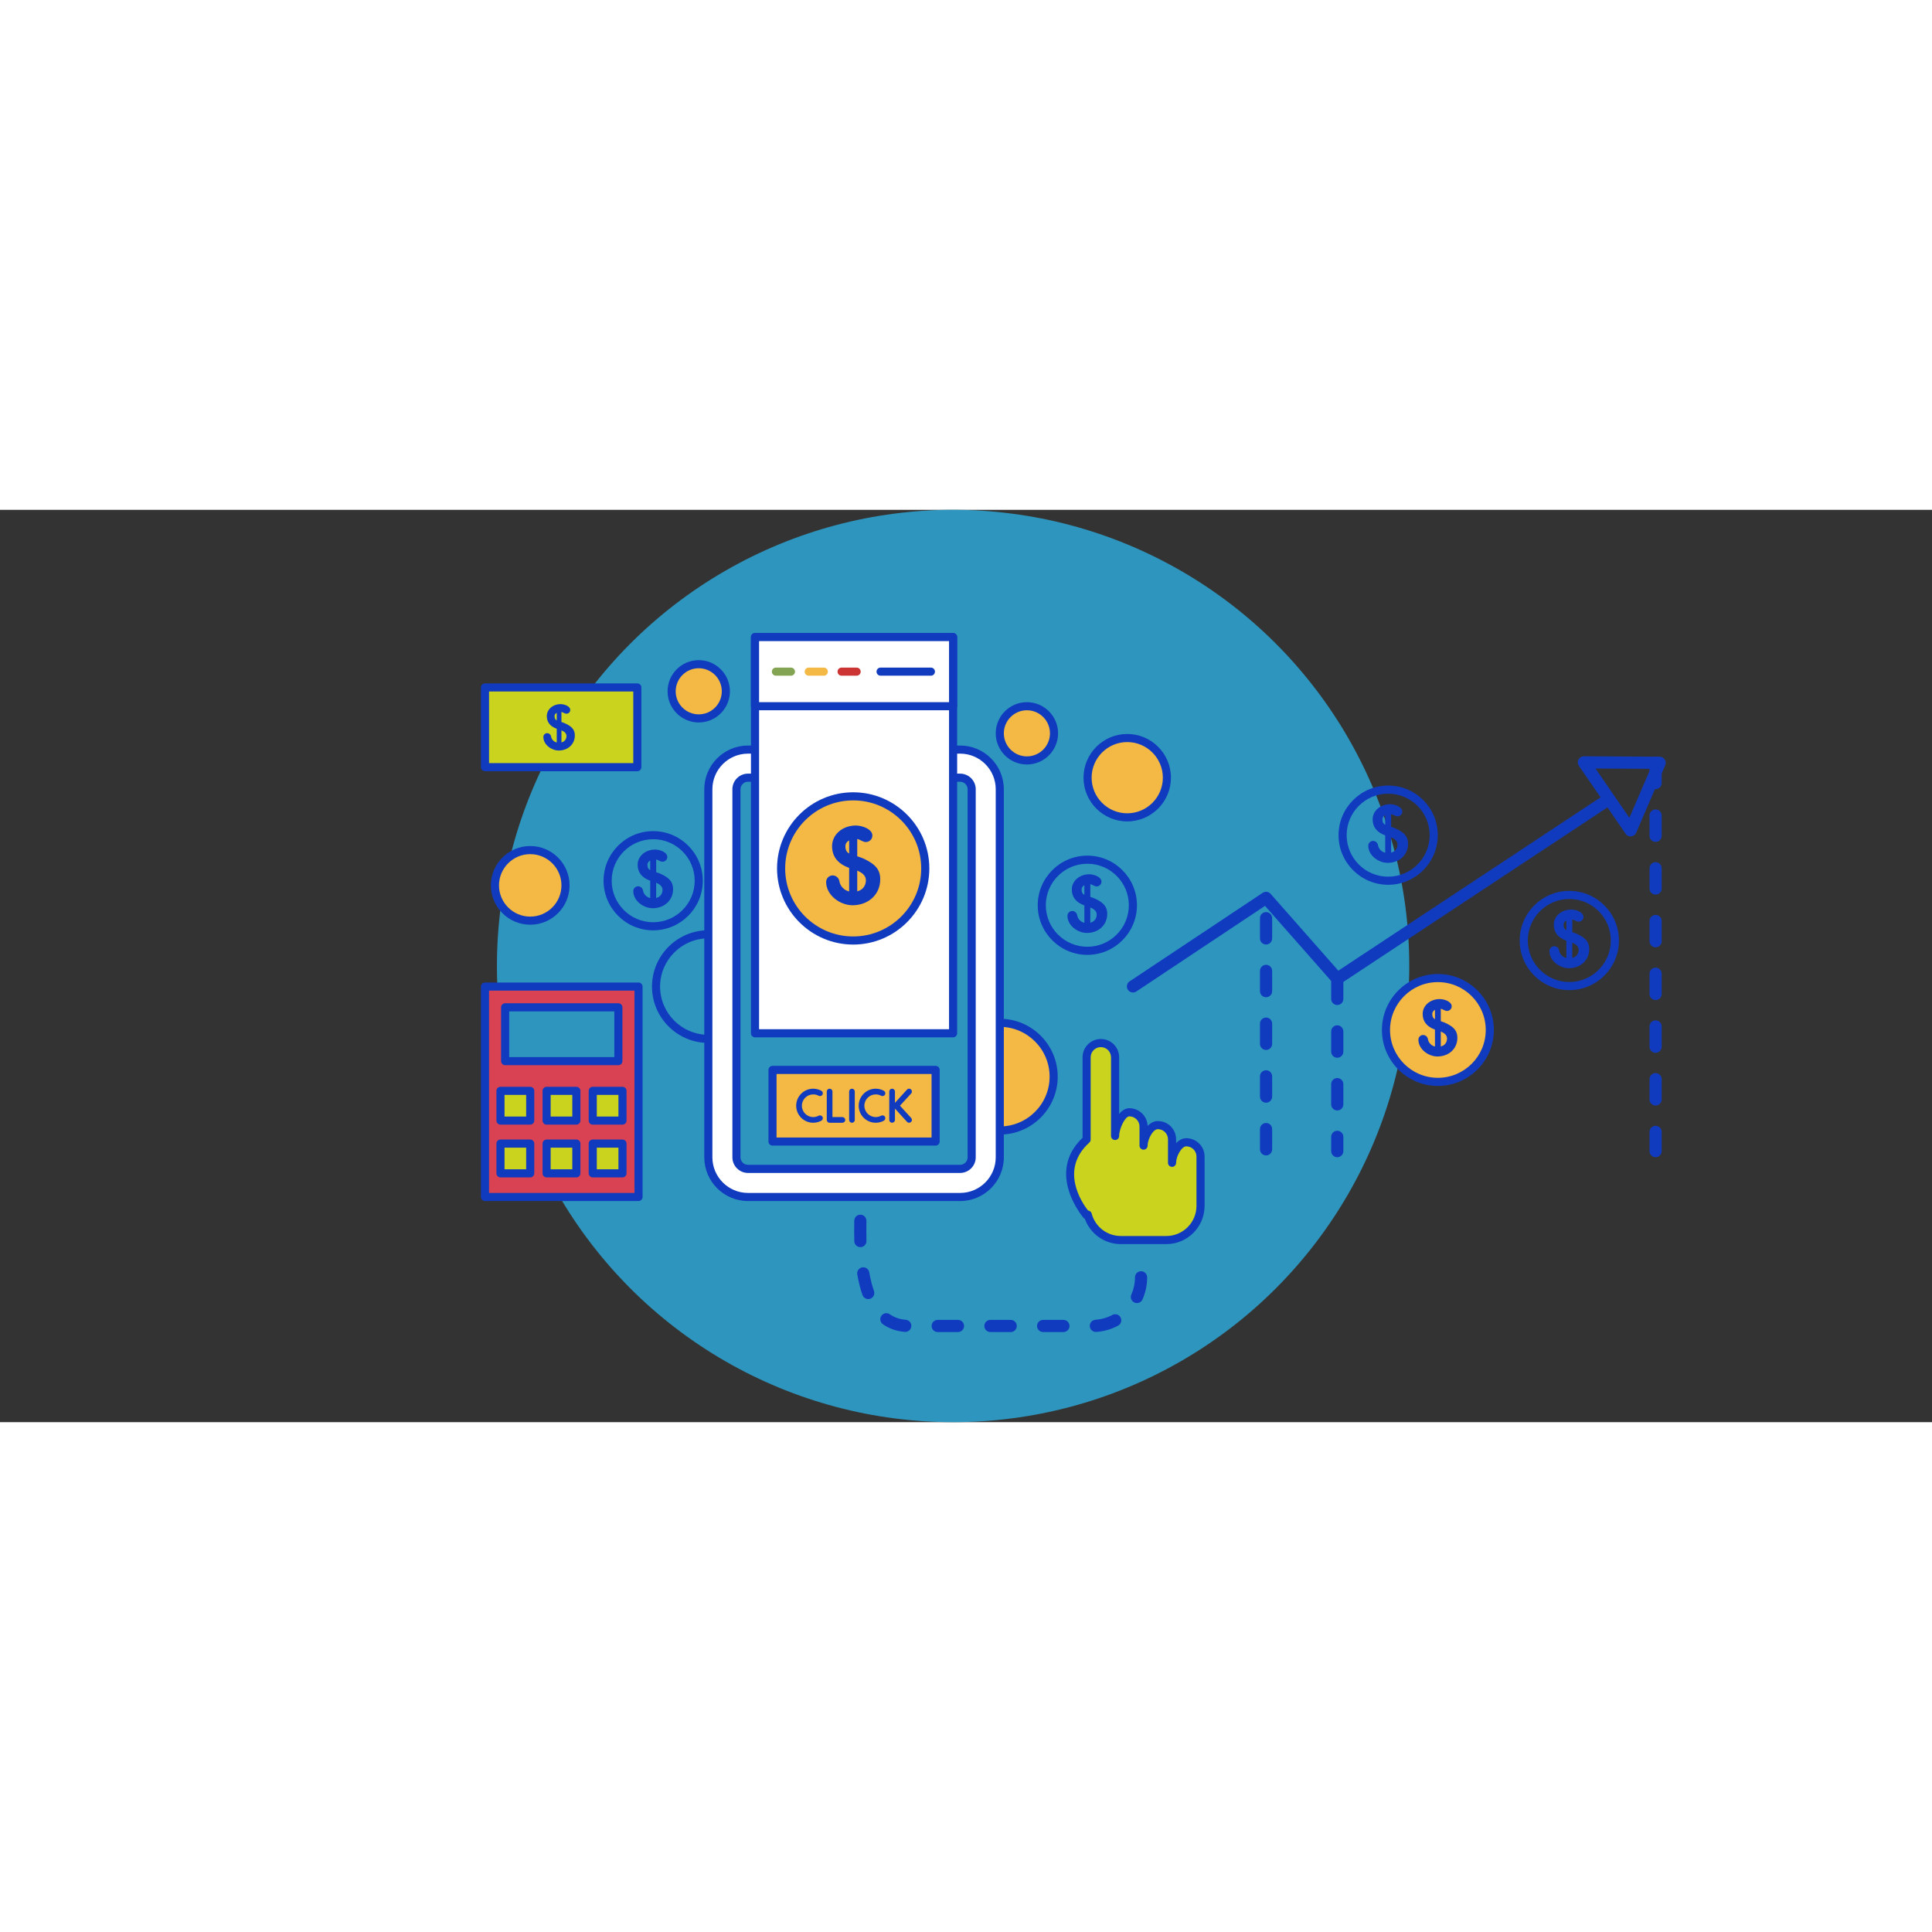 <?xml version="1.0"?>
<svg xmlns="http://www.w3.org/2000/svg" xmlns:xlink="http://www.w3.org/1999/xlink" version="1.1" id="Capa_1" x="0px" y="0px" width="512px" height="512px" viewBox="0 0 360 170" enable-background="new 0 0 360 170" xml:space="preserve" class=""><rect x="0" y="0" width="360" height="170" fill="#333333" stroke="none"/><g><g>
	<circle fill="#DFDFDF" cx="177.595" cy="85" r="85" data-original="#DFDFDF" class="" style="fill:#2E96BE" data-old_color="#DFDFDF"/>
	<g>
		<circle fill="#F4B845" cx="186.297" cy="105.618" r="10.037" data-original="#F4B845" class=""/>
		<path fill="#585757" d="M186.296,116.412c-5.949,0-10.792-4.842-10.792-10.794c0-5.95,4.843-10.792,10.792-10.792    c5.952,0,10.794,4.842,10.794,10.792C197.09,111.57,192.248,116.412,186.296,116.412z M186.296,96.338    c-5.117,0-9.279,4.163-9.279,9.28c0,5.118,4.162,9.28,9.279,9.28c5.118,0,9.282-4.162,9.282-9.28    C195.578,100.501,191.414,96.338,186.296,96.338z" data-original="#585757" class="" style="fill:#113BBF" data-old_color="#585757"/>
	</g>
	<path fill="#585757" d="M131.985,99.331c-5.788,0-10.496-4.709-10.496-10.497s4.708-10.496,10.496-10.496   s10.497,4.708,10.497,10.496S137.773,99.331,131.985,99.331z M131.985,79.85c-4.953,0-8.984,4.031-8.984,8.984   c0,4.956,4.031,8.984,8.984,8.984c4.956,0,8.985-4.028,8.985-8.984C140.971,83.88,136.941,79.85,131.985,79.85z" data-original="#585757" class="" style="fill:#113BBF" data-old_color="#585757"/>
	<g>
		<path fill="#FFFFFF" d="M186.296,120.648c0,4.084-3.31,7.394-7.392,7.394h-39.526c-4.081,0-7.392-3.31-7.392-7.394V52.065    c0-4.083,3.311-7.392,7.392-7.392h39.526c4.082,0,7.392,3.31,7.392,7.392V120.648z" data-original="#FFFFFF"/>
		<path fill="#585757" d="M178.904,128.798h-39.526c-4.49,0-8.146-3.653-8.146-8.147V52.065c0-4.493,3.656-8.148,8.146-8.148h39.526    c4.492,0,8.146,3.655,8.146,8.148v68.583C187.052,125.145,183.396,128.798,178.904,128.798z M139.378,45.429    c-3.658,0-6.636,2.977-6.636,6.636v68.583c0,3.66,2.977,6.638,6.636,6.638h39.526c3.659,0,6.636-2.978,6.636-6.638V52.065    c0-3.659-2.977-6.636-6.636-6.636H139.378z" data-original="#585757" class="" style="fill:#113BBF" data-old_color="#585757"/>
	</g>
	<g>
		<path fill="#2E96BE" d="M139.378,122.805c-1.187,0-2.152-0.967-2.152-2.154V52.065c0-1.188,0.967-2.154,2.152-2.154h39.526    c1.188,0,2.153,0.966,2.153,2.154v68.583c0,1.188-0.967,2.154-2.153,2.154h-39.526V122.805z" data-original="#2E96BE" class=""/>
		<path fill="#585757" d="M178.904,123.561h-39.526c-1.604,0-2.908-1.307-2.908-2.91V52.065c0-1.604,1.306-2.91,2.908-2.91h39.526    c1.604,0,2.909,1.306,2.909,2.91v68.583C181.813,122.254,180.508,123.561,178.904,123.561z M139.378,50.667    c-0.771,0-1.396,0.627-1.396,1.398v68.583c0,0.771,0.627,1.397,1.396,1.397h39.526c0.771,0,1.397-0.626,1.397-1.397V52.065    c0-0.771-0.627-1.398-1.397-1.398H139.378z" data-original="#585757" class="" style="fill:#113BBF" data-old_color="#585757"/>
	</g>
	<g>
		<rect x="143.945" y="104.361" fill="#F4B845" width="30.393" height="13.35" data-original="#F4B845" class=""/>
		<path fill="#585757" d="M174.338,118.467h-30.393c-0.418,0-0.756-0.338-0.756-0.756v-13.35c0-0.416,0.338-0.754,0.756-0.754    h30.393c0.418,0,0.756,0.338,0.756,0.754v13.35C175.094,118.129,174.756,118.467,174.338,118.467z M144.701,116.955h28.881    v-11.837h-28.881V116.955z" data-original="#585757" class="" style="fill:#113BBF" data-old_color="#585757"/>
	</g>
	<g>
		<path fill="#585757" d="M153.263,113.111c0.136,0.255,0.036,0.572-0.218,0.717c-0.462,0.245-0.979,0.381-1.515,0.381    c-1.749,0-3.172-1.423-3.172-3.172s1.423-3.173,3.172-3.173c0.536,0,1.053,0.136,1.515,0.382c0.254,0.145,0.354,0.462,0.218,0.716    c-0.146,0.263-0.463,0.353-0.726,0.218c-0.3-0.173-0.651-0.255-1.007-0.255c-1.16,0-2.111,0.942-2.111,2.112    c0,1.169,0.951,2.111,2.111,2.111c0.354,0,0.707-0.082,1.007-0.254C152.801,112.76,153.118,112.85,153.263,113.111z" data-original="#585757" class="" style="fill:#113BBF" data-old_color="#585757"/>
		<path fill="#585757" d="M154.59,114.209c-0.3,0-0.534-0.234-0.534-0.525v-5.293c0-0.289,0.234-0.525,0.534-0.525    c0.29,0,0.525,0.236,0.525,0.525v4.76h1.85c0.29,0,0.534,0.234,0.534,0.533c0,0.291-0.244,0.525-0.534,0.525H154.59z" data-original="#585757" class="" style="fill:#113BBF" data-old_color="#585757"/>
		<path fill="#585757" d="M158.227,113.684v-5.293c0-0.289,0.234-0.525,0.525-0.525c0.289,0,0.525,0.236,0.525,0.525v5.293    c0,0.291-0.236,0.525-0.525,0.525C158.462,114.209,158.227,113.975,158.227,113.684z" data-original="#585757" class="" style="fill:#113BBF" data-old_color="#585757"/>
		<path fill="#585757" d="M164.908,113.111c0.136,0.255,0.036,0.572-0.218,0.717c-0.462,0.245-0.979,0.381-1.515,0.381    c-1.749,0-3.172-1.423-3.172-3.172s1.423-3.173,3.172-3.173c0.535,0,1.053,0.136,1.515,0.382c0.254,0.145,0.354,0.462,0.218,0.716    c-0.145,0.263-0.462,0.353-0.725,0.218c-0.301-0.173-0.653-0.255-1.008-0.255c-1.159,0-2.111,0.942-2.111,2.112    c0,1.169,0.952,2.111,2.111,2.111c0.354,0,0.707-0.082,1.008-0.254C164.446,112.76,164.764,112.85,164.908,113.111z" data-original="#585757" class="" style="fill:#113BBF" data-old_color="#585757"/>
		<path fill="#585757" d="M169.788,113.32c0.09,0.101,0.136,0.236,0.136,0.363c0,0.289-0.235,0.524-0.524,0.524    c-0.146,0-0.281-0.054-0.391-0.172l-2.247-2.466v2.111c0,0.291-0.245,0.525-0.535,0.525s-0.525-0.234-0.525-0.525v-5.293    c0-0.289,0.235-0.525,0.525-0.525s0.535,0.236,0.535,0.525v2.111l2.247-2.466c0.101-0.108,0.244-0.173,0.391-0.173    c0.299,0,0.524,0.246,0.524,0.527c0,0.135-0.046,0.262-0.136,0.361l-2.095,2.284L169.788,113.32z" data-original="#585757" class="" style="fill:#113BBF" data-old_color="#585757"/>
	</g>
	<rect x="140.688" y="23.709" fill="#FFFFFF" width="36.908" height="73.827" data-original="#FFFFFF"/>
	<path fill="#585757" d="M177.596,98.292h-36.908c-0.417,0-0.756-0.339-0.756-0.756V23.709c0-0.417,0.339-0.756,0.756-0.756h36.908   c0.417,0,0.756,0.338,0.756,0.756v73.827C178.352,97.953,178.013,98.292,177.596,98.292z M141.443,96.78h35.396V24.465h-35.396   V96.78z" data-original="#585757" class="" style="fill:#113BBF" data-old_color="#585757"/>
	<g>
		<rect x="140.688" y="23.709" fill="#FFFFFF" width="36.908" height="12.883" data-original="#FFFFFF"/>
		<path fill="#585757" d="M177.596,37.348h-36.908c-0.417,0-0.756-0.338-0.756-0.756V23.709c0-0.417,0.339-0.756,0.756-0.756h36.908    c0.417,0,0.756,0.338,0.756,0.756v12.883C178.352,37.01,178.013,37.348,177.596,37.348z M141.443,35.836h35.396V24.465h-35.396    V35.836z" data-original="#585757" class="" style="fill:#113BBF" data-old_color="#585757"/>
	</g>
	<path fill="#585757" d="M173.459,30.907h-9.376c-0.418,0-0.756-0.338-0.756-0.756c0-0.417,0.338-0.756,0.756-0.756h9.376   c0.417,0,0.757,0.339,0.757,0.756S173.876,30.907,173.459,30.907z" data-original="#585757" class="" style="fill:#113BBF" data-old_color="#585757"/>
	<path fill="#CB3433" d="M159.621,30.907h-2.803c-0.417,0-0.755-0.338-0.755-0.756c0-0.417,0.338-0.756,0.755-0.756h2.803   c0.417,0,0.756,0.339,0.756,0.756S160.038,30.907,159.621,30.907z" data-original="#CB3433" class=""/>
	<path fill="#F4B845" d="M153.502,30.907h-2.804c-0.417,0-0.755-0.338-0.755-0.756c0-0.417,0.338-0.756,0.755-0.756h2.804   c0.418,0,0.756,0.339,0.756,0.756S153.92,30.907,153.502,30.907z" data-original="#F4B845" class=""/>
	<path fill="#83A452" d="M147.382,30.907h-2.803c-0.417,0-0.755-0.338-0.755-0.756c0-0.417,0.338-0.756,0.755-0.756h2.803   c0.418,0,0.757,0.339,0.757,0.756S147.8,30.907,147.382,30.907z" data-original="#83A452"/>
	<g>
		<g>
			<circle fill="#F4B845" cx="158.98" cy="66.819" r="13.432" data-original="#F4B845" class=""/>
			<path fill="#585757" d="M158.98,81.006c-7.822,0-14.188-6.364-14.188-14.187c0-7.823,6.364-14.188,14.188-14.188     s14.188,6.365,14.188,14.188C173.168,74.642,166.804,81.006,158.98,81.006z M158.98,54.143c-6.989,0-12.675,5.686-12.675,12.676     c0,6.989,5.686,12.675,12.675,12.675c6.99,0,12.676-5.686,12.676-12.675C171.656,59.829,165.971,54.143,158.98,54.143z" data-original="#585757" class="" style="fill:#113BBF" data-old_color="#585757"/>
		</g>
		<g>
			<path fill="#585757" d="M164.021,68.841c0,2.886-2.271,4.839-5.158,4.839c-2.334,0-4.924-1.867-4.924-4.351     c0-0.636,0.531-1.209,1.211-1.209c0.614,0,1.146,0.445,1.252,1.061c0.147,0.933,0.87,1.698,1.825,1.931v-4.394     c-2.122-0.764-3.184-2.122-3.184-4.053c0-2.123,1.908-3.842,4.436-3.842c1.167,0,3.077,0.658,3.077,1.868     c0,0.743-0.615,1.21-1.231,1.21c-0.529,0-1.019-0.446-1.591-0.573v3.226c0.467,0.148,0.976,0.318,1.549,0.615     C162.938,66.019,164.021,66.91,164.021,68.841z M158.228,64.045v-2.441c-0.446,0.233-0.7,0.615-0.7,1.062     C157.527,63.429,157.781,63.79,158.228,64.045z M159.734,71.091c1.252-0.318,1.613-1.315,1.613-2.058     c0-0.956-0.809-1.465-1.613-1.805V71.091z" data-original="#585757" class="" style="fill:#113BBF" data-old_color="#585757"/>
		</g>
	</g>
	<g>
		<g>
			<circle fill="#F4B845" cx="267.93" cy="96.919" r="9.672" data-original="#F4B845" class=""/>
			<path fill="#585757" d="M267.931,107.348c-5.751,0-10.43-4.679-10.43-10.429c0-5.751,4.679-10.429,10.43-10.429     c5.749,0,10.428,4.678,10.428,10.429C278.358,102.669,273.68,107.348,267.931,107.348z M267.931,88.002     c-4.917,0-8.918,4-8.918,8.917s4.001,8.916,8.918,8.916c4.916,0,8.916-3.999,8.916-8.916S272.847,88.002,267.931,88.002z" data-original="#585757" class="" style="fill:#113BBF" data-old_color="#585757"/>
		</g>
		<g>
			<path fill="#585757" d="M271.561,98.376c0,2.077-1.637,3.483-3.714,3.483c-1.683,0-3.548-1.346-3.548-3.133     c0-0.459,0.385-0.871,0.872-0.871c0.442,0,0.825,0.32,0.901,0.765c0.107,0.672,0.626,1.223,1.314,1.39v-3.162     c-1.528-0.551-2.294-1.529-2.294-2.92c0-1.529,1.377-2.767,3.194-2.767c0.841,0,2.217,0.474,2.217,1.345     c0,0.535-0.442,0.871-0.886,0.871c-0.383,0-0.734-0.32-1.146-0.412v2.323c0.336,0.106,0.702,0.229,1.115,0.442     C270.781,96.343,271.561,96.984,271.561,98.376z M267.388,94.921v-1.757c-0.32,0.168-0.504,0.443-0.504,0.764     C266.885,94.479,267.067,94.736,267.388,94.921z M268.473,99.995c0.901-0.229,1.161-0.947,1.161-1.481     c0-0.688-0.581-1.056-1.161-1.3V99.995z" data-original="#585757" class="" style="fill:#113BBF" data-old_color="#585757"/>
		</g>
	</g>
	<g>
		<circle fill="#F4B845" cx="210.043" cy="49.911" r="7.392" data-original="#F4B845" class=""/>
		<path fill="#585757" d="M210.043,58.059c-4.493,0-8.146-3.655-8.146-8.148c0-4.493,3.653-8.147,8.146-8.147    c4.492,0,8.147,3.655,8.147,8.147C218.19,54.404,214.535,58.059,210.043,58.059z M210.043,43.275    c-3.659,0-6.636,2.977-6.636,6.636c0,3.659,2.977,6.636,6.636,6.636s6.637-2.977,6.637-6.636    C216.679,46.252,213.702,43.275,210.043,43.275z" data-original="#585757" class="" style="fill:#113BBF" data-old_color="#585757"/>
	</g>
	<g>
		<circle fill="#F4B845" cx="98.798" cy="69.977" r="6.576" data-original="#F4B845" class=""/>
		<path fill="#585757" d="M98.799,77.308c-4.043,0-7.332-3.289-7.332-7.332s3.289-7.331,7.332-7.331    c4.042,0,7.331,3.289,7.331,7.331S102.841,77.308,98.799,77.308z M98.799,64.157c-3.21,0-5.819,2.611-5.819,5.82    s2.609,5.819,5.819,5.819c3.209,0,5.819-2.61,5.819-5.819S102.008,64.157,98.799,64.157z" data-original="#585757" class="" style="fill:#113BBF" data-old_color="#585757"/>
	</g>
	<g>
		<circle fill="#F4B845" cx="130.201" cy="33.814" r="5.052" data-original="#F4B845" class=""/>
		<path fill="#585757" d="M130.2,39.623c-3.202,0-5.808-2.605-5.808-5.808s2.604-5.809,5.808-5.809s5.808,2.605,5.808,5.809    C136.008,37.017,133.402,39.623,130.2,39.623z M130.2,29.518c-2.369,0-4.296,1.928-4.296,4.297s1.927,4.296,4.296,4.296    s4.297-1.927,4.297-4.296S132.569,29.518,130.2,29.518z" data-original="#585757" class="" style="fill:#113BBF" data-old_color="#585757"/>
	</g>
	<g>
		<circle fill="#F4B845" cx="191.349" cy="41.645" r="5.053" data-original="#F4B845" class=""/>
		<path fill="#585757" d="M191.349,47.453c-3.203,0-5.81-2.605-5.81-5.808s2.605-5.808,5.81-5.808s5.809,2.605,5.809,5.808    C197.157,44.848,194.553,47.453,191.349,47.453z M191.349,37.348c-2.369,0-4.298,1.927-4.298,4.296s1.929,4.297,4.298,4.297    c2.368,0,4.297-1.928,4.297-4.297S193.718,37.348,191.349,37.348z" data-original="#585757" class="" style="fill:#113BBF" data-old_color="#585757"/>
	</g>
	<g>
		<path fill="#585757" d="M121.711,78.358c-5.1,0-9.246-4.147-9.246-9.246c0-5.099,4.146-9.246,9.246-9.246    c5.099,0,9.245,4.148,9.245,9.246C130.956,74.21,126.809,78.358,121.711,78.358z M121.711,61.378c-4.266,0-7.734,3.47-7.734,7.734    c0,4.264,3.47,7.734,7.734,7.734s7.733-3.47,7.733-7.734C129.444,64.848,125.975,61.378,121.711,61.378z" data-original="#585757" class="" style="fill:#113BBF" data-old_color="#585757"/>
		<g>
			<path fill="#585757" d="M125.419,70.674c0,2.123-1.671,3.56-3.794,3.56c-1.718,0-3.623-1.374-3.623-3.201     c0-0.468,0.393-0.889,0.892-0.889c0.453,0,0.843,0.327,0.921,0.78c0.108,0.687,0.641,1.249,1.343,1.42v-3.232     c-1.562-0.562-2.342-1.561-2.342-2.982c0-1.561,1.405-2.826,3.263-2.826c0.858,0,2.264,0.484,2.264,1.374     c0,0.546-0.451,0.89-0.904,0.89c-0.392,0-0.75-0.328-1.171-0.421v2.373c0.343,0.109,0.719,0.234,1.14,0.452     C124.622,68.598,125.419,69.253,125.419,70.674z M121.156,67.146v-1.795c-0.328,0.172-0.515,0.453-0.515,0.78     C120.642,66.693,120.828,66.958,121.156,67.146z M122.265,72.329c0.921-0.234,1.187-0.967,1.187-1.514     c0-0.703-0.594-1.078-1.187-1.328V72.329z" data-original="#585757" class="" style="fill:#113BBF" data-old_color="#585757"/>
		</g>
	</g>
	<g>
		<path fill="#585757" d="M202.61,82.926c-5.099,0-9.246-4.147-9.246-9.246c0-5.099,4.147-9.246,9.246-9.246    c5.098,0,9.245,4.147,9.245,9.246C211.855,78.779,207.708,82.926,202.61,82.926z M202.61,65.946c-4.265,0-7.735,3.47-7.735,7.734    c0,4.264,3.472,7.734,7.735,7.734s7.732-3.47,7.732-7.734C210.343,69.416,206.875,65.946,202.61,65.946z" data-original="#585757" class="" style="fill:#113BBF" data-old_color="#585757"/>
		<g>
			<path fill="#585757" d="M206.318,75.279c0,2.123-1.671,3.56-3.794,3.56c-1.718,0-3.622-1.374-3.622-3.201     c0-0.468,0.391-0.889,0.891-0.889c0.452,0,0.842,0.327,0.921,0.78c0.109,0.687,0.641,1.249,1.343,1.42v-3.232     c-1.562-0.562-2.343-1.562-2.343-2.982c0-1.561,1.405-2.826,3.264-2.826c0.858,0,2.265,0.484,2.265,1.374     c0,0.546-0.453,0.89-0.906,0.89c-0.391,0-0.749-0.328-1.171-0.422v2.373c0.344,0.109,0.719,0.234,1.141,0.453     C205.521,73.202,206.318,73.858,206.318,75.279z M202.056,71.75v-1.795c-0.328,0.172-0.516,0.453-0.516,0.78     C201.541,71.297,201.728,71.563,202.056,71.75z M203.164,76.933c0.921-0.234,1.188-0.967,1.188-1.514     c0-0.703-0.595-1.078-1.188-1.328V76.933z" data-original="#585757" class="" style="fill:#113BBF" data-old_color="#585757"/>
		</g>
	</g>
	<g>
		<path fill="#585757" d="M258.664,69.869c-5.098,0-9.246-4.148-9.246-9.246s4.148-9.246,9.246-9.246    c5.099,0,9.246,4.148,9.246,9.246S263.762,69.869,258.664,69.869z M258.664,52.889c-4.265,0-7.733,3.469-7.733,7.734    s3.47,7.734,7.733,7.734c4.265,0,7.734-3.47,7.734-7.734S262.929,52.889,258.664,52.889z" data-original="#585757" class="" style="fill:#113BBF" data-old_color="#585757"/>
		<g>
			<path fill="#585757" d="M262.372,62.221c0,2.123-1.67,3.56-3.794,3.56c-1.718,0-3.622-1.374-3.622-3.2     c0-0.469,0.392-0.89,0.892-0.89c0.451,0,0.843,0.328,0.92,0.78c0.109,0.687,0.641,1.249,1.344,1.421V60.66     c-1.562-0.562-2.342-1.561-2.342-2.981c0-1.562,1.403-2.826,3.263-2.826c0.859,0,2.264,0.484,2.264,1.374     c0,0.546-0.453,0.89-0.904,0.89c-0.391,0-0.749-0.328-1.173-0.421v2.373c0.346,0.109,0.72,0.234,1.142,0.453     C261.575,60.145,262.372,60.8,262.372,62.221z M258.11,58.693v-1.795c-0.328,0.172-0.517,0.453-0.517,0.781     C257.595,58.24,257.782,58.505,258.11,58.693z M259.218,63.876c0.923-0.234,1.188-0.967,1.188-1.514     c0-0.703-0.593-1.078-1.188-1.328V63.876z" data-original="#585757" class="" style="fill:#113BBF" data-old_color="#585757"/>
		</g>
	</g>
	<g>
		<path fill="#585757" d="M292.42,89.496c-5.099,0-9.246-4.148-9.246-9.246s4.147-9.246,9.246-9.246c5.1,0,9.246,4.148,9.246,9.246    S297.519,89.496,292.42,89.496z M292.42,72.516c-4.265,0-7.733,3.47-7.733,7.734c0,4.265,3.47,7.734,7.733,7.734    c4.265,0,7.734-3.47,7.734-7.734S296.685,72.516,292.42,72.516z" data-original="#585757" class="" style="fill:#113BBF" data-old_color="#585757"/>
		<g>
			<path fill="#585757" d="M296.128,81.849c0,2.123-1.67,3.56-3.794,3.56c-1.718,0-3.622-1.374-3.622-3.2     c0-0.469,0.393-0.89,0.891-0.89c0.453,0,0.843,0.327,0.921,0.78c0.108,0.687,0.641,1.249,1.344,1.42v-3.232     c-1.562-0.562-2.343-1.561-2.343-2.981c0-1.562,1.405-2.826,3.263-2.826c0.859,0,2.264,0.484,2.264,1.374     c0,0.546-0.451,0.89-0.904,0.89c-0.391,0-0.749-0.328-1.171-0.421v2.373c0.344,0.109,0.719,0.234,1.141,0.452     C295.331,79.772,296.128,80.428,296.128,81.849z M291.866,78.32v-1.795c-0.329,0.172-0.515,0.453-0.515,0.781     C291.352,77.867,291.537,78.133,291.866,78.32z M292.974,83.503c0.922-0.234,1.188-0.967,1.188-1.514     c0-0.703-0.594-1.078-1.188-1.328V83.503z" data-original="#585757" class="" style="fill:#113BBF" data-old_color="#585757"/>
		</g>
	</g>
	<g>
		<rect x="90.37" y="88.835" fill="#D84253" width="28.609" height="39.207" data-original="#D84253"/>
		<path fill="#585757" d="M118.979,128.798H90.37c-0.418,0-0.756-0.338-0.756-0.756V88.835c0-0.417,0.338-0.755,0.756-0.755h28.609    c0.418,0,0.756,0.338,0.756,0.755v39.207C119.735,128.46,119.397,128.798,118.979,128.798z M91.126,127.286h27.099V89.591H91.126    V127.286z" data-original="#585757" class="" style="fill:#113BBF" data-old_color="#585757"/>
	</g>
	<g>
		<rect x="94.127" y="92.699" fill="#2E96BE" width="21.098" height="10.029" data-original="#2E96BE" class=""/>
		<path fill="#585757" d="M115.224,103.484H94.127c-0.418,0-0.757-0.34-0.757-0.756V92.699c0-0.417,0.339-0.756,0.757-0.756h21.098    c0.417,0,0.756,0.339,0.756,0.756v10.029C115.979,103.146,115.641,103.484,115.224,103.484z M94.882,101.973h19.586v-8.518H94.882    V101.973z" data-original="#585757" class="" style="fill:#113BBF" data-old_color="#585757"/>
	</g>
	<g>
		<rect x="93.256" y="108.268" fill="#CAD41F" width="5.543" height="5.541" data-original="#CAD41F" class="active-path" style="fill:#CAD41F"/>
		<path fill="#585757" d="M98.799,114.562h-5.543c-0.417,0-0.756-0.338-0.756-0.756v-5.541c0-0.418,0.339-0.757,0.756-0.757h5.543    c0.417,0,0.756,0.339,0.756,0.757v5.541C99.554,114.227,99.216,114.562,98.799,114.562z M94.012,113.052h4.03v-4.028h-4.03    V113.052z" data-original="#585757" class="" style="fill:#113BBF" data-old_color="#585757"/>
	</g>
	<g>
		<rect x="101.853" y="108.268" fill="#CAD41F" width="5.542" height="5.541" data-original="#CAD41F" class="active-path" style="fill:#CAD41F"/>
		<path fill="#585757" d="M107.395,114.562h-5.542c-0.417,0-0.756-0.338-0.756-0.756v-5.541c0-0.418,0.339-0.757,0.756-0.757h5.542    c0.418,0,0.756,0.339,0.756,0.757v5.541C108.15,114.227,107.812,114.562,107.395,114.562z M102.608,113.052h4.03v-4.028h-4.03    V113.052z" data-original="#585757" class="" style="fill:#113BBF" data-old_color="#585757"/>
	</g>
	<g>
		<rect x="110.449" y="108.268" fill="#CAD41F" width="5.543" height="5.541" data-original="#CAD41F" class="active-path" style="fill:#CAD41F"/>
		<path fill="#585757" d="M115.992,114.562h-5.543c-0.417,0-0.756-0.338-0.756-0.756v-5.541c0-0.418,0.339-0.757,0.756-0.757h5.543    c0.417,0,0.755,0.339,0.755,0.757v5.541C116.747,114.227,116.409,114.562,115.992,114.562z M111.205,113.052h4.031v-4.028h-4.031    V113.052z" data-original="#585757" class="" style="fill:#113BBF" data-old_color="#585757"/>
	</g>
	<g>
		<rect x="93.256" y="118.092" fill="#CAD41F" width="5.543" height="5.541" data-original="#CAD41F" class="active-path" style="fill:#CAD41F"/>
		<path fill="#585757" d="M98.799,124.389h-5.543c-0.417,0-0.756-0.338-0.756-0.756v-5.541c0-0.418,0.339-0.757,0.756-0.757h5.543    c0.417,0,0.756,0.339,0.756,0.757v5.541C99.554,124.051,99.216,124.389,98.799,124.389z M94.012,122.877h4.03v-4.029h-4.03    V122.877z" data-original="#585757" class="" style="fill:#113BBF" data-old_color="#585757"/>
	</g>
	<g>
		<rect x="101.853" y="118.092" fill="#CAD41F" width="5.542" height="5.541" data-original="#CAD41F" class="active-path" style="fill:#CAD41F"/>
		<path fill="#585757" d="M107.395,124.389h-5.542c-0.417,0-0.756-0.338-0.756-0.756v-5.541c0-0.418,0.339-0.757,0.756-0.757h5.542    c0.418,0,0.756,0.339,0.756,0.757v5.541C108.15,124.051,107.812,124.389,107.395,124.389z M102.608,122.877h4.03v-4.029h-4.03    V122.877z" data-original="#585757" class="" style="fill:#113BBF" data-old_color="#585757"/>
	</g>
	<g>
		<rect x="110.449" y="118.092" fill="#CAD41F" width="5.543" height="5.541" data-original="#CAD41F" class="active-path" style="fill:#CAD41F"/>
		<path fill="#585757" d="M115.992,124.389h-5.543c-0.417,0-0.756-0.338-0.756-0.756v-5.541c0-0.418,0.339-0.757,0.756-0.757h5.543    c0.417,0,0.755,0.339,0.755,0.757v5.541C116.747,124.051,116.409,124.389,115.992,124.389z M111.205,122.877h4.031v-4.029h-4.031    V122.877z" data-original="#585757" class="" style="fill:#113BBF" data-old_color="#585757"/>
	</g>
	<rect x="90.37" y="33.098" fill="#CAD41F" width="28.388" height="14.854" data-original="#CAD41F" class="active-path" style="fill:#CAD41F"/>
	<path fill="#585757" d="M118.758,48.708H90.37c-0.418,0-0.756-0.338-0.756-0.755V33.098c0-0.417,0.338-0.755,0.756-0.755h28.388   c0.418,0,0.757,0.338,0.757,0.755v14.854C119.514,48.369,119.176,48.708,118.758,48.708z M91.126,47.196h26.876V33.854H91.126   V47.196z" data-original="#585757" class="" style="fill:#113BBF" data-old_color="#585757"/>
	<g>
		<path fill="#585757" d="M107.113,42.032c0,1.679-1.322,2.815-3.002,2.815c-1.357,0-2.864-1.087-2.864-2.531    c0-0.371,0.311-0.704,0.704-0.704c0.358,0,0.667,0.259,0.729,0.618c0.087,0.542,0.507,0.988,1.062,1.124v-2.557    c-1.234-0.445-1.852-1.234-1.852-2.358c0-1.235,1.109-2.236,2.581-2.236c0.679,0,1.79,0.383,1.79,1.087    c0,0.432-0.357,0.704-0.718,0.704c-0.308,0-0.592-0.259-0.926-0.333v1.877c0.271,0.086,0.568,0.185,0.901,0.358    C106.483,40.389,107.113,40.909,107.113,42.032z M103.741,39.241v-1.42c-0.259,0.136-0.407,0.358-0.407,0.618    C103.334,38.883,103.482,39.093,103.741,39.241z M104.618,43.341c0.729-0.185,0.938-0.765,0.938-1.198    c0-0.556-0.47-0.852-0.938-1.05V43.341z" data-original="#585757" class="" style="fill:#113BBF" data-old_color="#585757"/>
	</g>
	<g>
		<path fill="#CAD41F" d="M221.049,117.846c-1.464,0-2.651,2.36-2.651,3.826v-4.375c0-1.465-1.188-2.652-2.655-2.652    c-1.465,0-2.654,2.359-2.654,3.825v-3.559c0-1.466-1.188-2.653-2.651-2.653c-1.467,0-2.655,2.946-2.655,4.412v-14.658    c0-1.466-1.188-2.654-2.653-2.654s-2.652,1.188-2.652,2.654v15.328c-6.9,6.237,0,14.098,0,14.098    c0.066-0.032,0.138-0.082,0.209-0.145c0.71,2.743,3.193,4.771,6.16,4.771h8.49c3.519,0,6.37-2.852,6.37-6.369v-1.309v-3.906    v-3.981C223.703,119.034,222.515,117.846,221.049,117.846z" data-original="#CAD41F" class="active-path" style="fill:#CAD41F"/>
		<path fill="#585757" d="M217.333,136.82h-8.491c-3.02,0-5.685-1.901-6.693-4.7c-0.091-0.044-0.173-0.104-0.242-0.185    c-0.074-0.082-7.142-8.305-0.188-14.927v-14.998c0-1.881,1.529-3.409,3.409-3.409c1.881,0,3.409,1.528,3.409,3.409v10.564    c0.52-0.638,1.158-1.074,1.899-1.074c1.842,0,3.348,1.472,3.405,3.299c0.533-0.551,1.182-0.911,1.9-0.911    c1.881,0,3.411,1.529,3.411,3.407V118c0.531-0.55,1.178-0.911,1.896-0.911c1.882,0,3.41,1.53,3.41,3.41v9.196    C224.459,133.625,221.263,136.82,217.333,136.82z M202.732,130.562c0.052,0.004,0.101,0.013,0.148,0.026    c0.25,0.078,0.468,0.261,0.531,0.515c0.642,2.478,2.874,4.207,5.429,4.207h8.491c3.097,0,5.614-2.52,5.614-5.615v-9.196    c0-1.047-0.853-1.897-1.898-1.897c-0.88,0-1.896,1.857-1.896,3.07c0,0.417-0.339,0.756-0.756,0.756    c-0.418,0-0.756-0.339-0.756-0.756v-4.375c0-1.046-0.853-1.896-1.899-1.896c-0.881,0-1.898,1.856-1.898,3.069    c0,0.417-0.339,0.755-0.756,0.755s-0.756-0.338-0.756-0.755v-3.559c0-1.046-0.851-1.897-1.896-1.897    c-0.803,0-1.899,2.332-1.899,3.656c0,0.418-0.338,0.756-0.756,0.756c-0.416,0-0.755-0.338-0.755-0.756v-14.658    c0-1.047-0.854-1.898-1.898-1.898c-1.047,0-1.896,0.853-1.896,1.898v15.328c0,0.213-0.091,0.417-0.249,0.561    C197.446,122.902,201.514,128.986,202.732,130.562z" data-original="#585757" class="" style="fill:#113BBF" data-old_color="#585757"/>
	</g>
	<path fill="#585757" d="M198.153,153.21h-3.778c-0.627,0-1.134-0.507-1.134-1.134s0.507-1.135,1.134-1.135h3.778   c0.627,0,1.134,0.508,1.134,1.135S198.78,153.21,198.153,153.21z M188.328,153.21h-3.778c-0.627,0-1.134-0.507-1.134-1.134   s0.507-1.135,1.134-1.135h3.778c0.627,0,1.134,0.508,1.134,1.135S188.955,153.21,188.328,153.21z M178.503,153.21h-3.777   c-0.627,0-1.135-0.507-1.135-1.134s0.508-1.135,1.135-1.135h3.777c0.627,0,1.135,0.508,1.135,1.135S179.13,153.21,178.503,153.21z    M204.198,153.188c-0.59,0-1.087-0.457-1.131-1.055c-0.044-0.625,0.428-1.166,1.052-1.211c1.111-0.078,2.173-0.382,3.153-0.902   c0.553-0.293,1.239-0.084,1.533,0.469s0.083,1.238-0.471,1.533c-1.262,0.672-2.627,1.062-4.058,1.162   C204.252,153.188,204.226,153.188,204.198,153.188z M168.682,153.182c-0.03,0-0.062,0-0.092-0.004   c-1.525-0.121-2.896-0.601-4.072-1.425c-0.516-0.356-0.641-1.063-0.281-1.577c0.359-0.513,1.064-0.64,1.578-0.279   c0.854,0.598,1.822,0.932,2.957,1.021c0.624,0.05,1.089,0.596,1.039,1.221C169.764,152.732,169.268,153.182,168.682,153.182z    M211.849,147.811c-0.154,0-0.311-0.03-0.459-0.098c-0.572-0.253-0.831-0.924-0.578-1.495c0.449-1.013,0.676-2.094,0.676-3.211   c0-0.627,0.509-1.135,1.134-1.135c0.627,0,1.134,0.508,1.134,1.135c0,1.437-0.292,2.826-0.868,4.13   C212.698,147.561,212.283,147.811,211.849,147.811z M161.784,147.068c-0.466,0-0.902-0.291-1.068-0.754   c-0.403-1.133-0.732-2.429-0.978-3.849c-0.105-0.616,0.308-1.202,0.925-1.31c0.615-0.107,1.204,0.308,1.311,0.925   c0.223,1.293,0.518,2.461,0.879,3.472c0.211,0.59-0.099,1.238-0.687,1.448C162.039,147.048,161.91,147.068,161.784,147.068z    M160.318,137.385c-0.612,0-1.117-0.488-1.134-1.104c-0.018-0.675-0.022-1.324-0.022-1.938c0-0.68,0.008-1.314,0.017-1.887   c0.008-0.621,0.514-1.118,1.133-1.118c0.005,0,0.011,0,0.016,0c0.626,0.008,1.127,0.522,1.119,1.147   c-0.009,0.563-0.016,1.188-0.016,1.856c0,0.595,0.006,1.226,0.021,1.88c0.016,0.627-0.479,1.147-1.104,1.163   C160.338,137.385,160.327,137.385,160.318,137.385z" data-original="#585757" class="" style="fill:#113BBF" data-old_color="#585757"/>
	<path fill="#585757" d="M211.111,89.939c-0.366,0-0.727-0.176-0.944-0.504c-0.347-0.521-0.205-1.227,0.315-1.572l24.804-16.501   c0.473-0.313,1.104-0.23,1.479,0.195l12.613,14.312l49.264-32.56c0.522-0.345,1.227-0.201,1.57,0.321   c0.345,0.522,0.201,1.226-0.32,1.571l-50.085,33.104c-0.474,0.312-1.103,0.229-1.478-0.195l-12.611-14.312l-23.979,15.953   C211.546,89.879,211.327,89.939,211.111,89.939z" data-original="#585757" class="" style="fill:#113BBF" data-old_color="#585757"/>
	<path fill="#585757" d="M303.84,60.853c-0.371,0-0.722-0.182-0.935-0.491l-8.703-12.665c-0.239-0.348-0.266-0.8-0.068-1.173   c0.196-0.371,0.582-0.603,1.003-0.603c0.002,0,0.005,0,0.006,0l14.115,0.08c0.382,0.002,0.734,0.195,0.942,0.513   c0.209,0.318,0.243,0.72,0.094,1.069l-5.412,12.585c-0.162,0.379-0.52,0.64-0.93,0.68C303.914,60.852,303.876,60.853,303.84,60.853   z M297.299,48.201l6.312,9.183l3.924-9.125L297.299,48.201z" data-original="#585757" class="" style="fill:#113BBF" data-old_color="#585757"/>
	<path fill="#585757" d="M235.913,120.299c-0.625,0-1.134-0.509-1.134-1.135v-3.778c0-0.626,0.509-1.134,1.134-1.134   c0.627,0,1.134,0.508,1.134,1.134v3.778C237.047,119.79,236.54,120.299,235.913,120.299z M235.913,110.473   c-0.625,0-1.134-0.508-1.134-1.133v-3.779c0-0.625,0.509-1.134,1.134-1.134c0.627,0,1.134,0.509,1.134,1.134v3.779   C237.047,109.965,236.54,110.473,235.913,110.473z M235.913,100.646c-0.625,0-1.134-0.508-1.134-1.133v-3.779   c0-0.625,0.509-1.133,1.134-1.133c0.627,0,1.134,0.508,1.134,1.133v3.779C237.047,100.141,236.54,100.646,235.913,100.646z    M235.913,90.822c-0.625,0-1.134-0.508-1.134-1.133V85.91c0-0.626,0.509-1.134,1.134-1.134c0.627,0,1.134,0.507,1.134,1.134v3.779   C237.047,90.314,236.54,90.822,235.913,90.822z M235.913,80.998c-0.625,0-1.134-0.508-1.134-1.134v-3.779   c0-0.626,0.509-1.134,1.134-1.134c0.627,0,1.134,0.507,1.134,1.134v3.779C237.047,80.49,236.54,80.998,235.913,80.998z" data-original="#585757" class="" style="fill:#113BBF" data-old_color="#585757"/>
	<path fill="#585757" d="M249.179,120.634c-0.625,0-1.134-0.508-1.134-1.134v-2.666c0-0.626,0.509-1.134,1.134-1.134   c0.627,0,1.135,0.508,1.135,1.134v2.666C250.313,120.126,249.806,120.634,249.179,120.634z M249.179,111.921   c-0.625,0-1.134-0.507-1.134-1.133v-3.779c0-0.626,0.509-1.134,1.134-1.134c0.627,0,1.135,0.508,1.135,1.134v3.779   C250.313,111.414,249.806,111.921,249.179,111.921z M249.179,102.096c-0.625,0-1.134-0.507-1.134-1.133v-3.779   c0-0.625,0.509-1.134,1.134-1.134c0.627,0,1.135,0.509,1.135,1.134v3.779C250.313,101.589,249.806,102.096,249.179,102.096z    M249.179,92.271c-0.625,0-1.134-0.508-1.134-1.136v-3.778c0-0.625,0.509-1.133,1.134-1.133c0.627,0,1.135,0.508,1.135,1.133v3.778   C250.313,91.764,249.806,92.271,249.179,92.271z" data-original="#585757" class="" style="fill:#113BBF" data-old_color="#585757"/>
	<path fill="#585757" d="M308.497,120.634c-0.627,0-1.135-0.508-1.135-1.134v-3.589c0-0.626,0.508-1.134,1.135-1.134   c0.625,0,1.133,0.508,1.133,1.134v3.589C309.63,120.126,309.122,120.634,308.497,120.634z M308.497,110.999   c-0.627,0-1.135-0.509-1.135-1.135v-3.778c0-0.626,0.508-1.134,1.135-1.134c0.625,0,1.133,0.508,1.133,1.134v3.778   C309.63,110.49,309.122,110.999,308.497,110.999z M308.497,101.174c-0.627,0-1.135-0.509-1.135-1.135v-3.778   c0-0.626,0.508-1.134,1.135-1.134c0.625,0,1.133,0.508,1.133,1.134v3.778C309.63,100.665,309.122,101.174,308.497,101.174z    M308.497,91.348c-0.627,0-1.135-0.507-1.135-1.133v-3.779c0-0.625,0.508-1.134,1.135-1.134c0.625,0,1.133,0.509,1.133,1.134v3.779   C309.63,90.841,309.122,91.348,308.497,91.348z M308.497,81.523c-0.627,0-1.135-0.507-1.135-1.134V76.61   c0-0.626,0.508-1.134,1.135-1.134c0.625,0,1.133,0.508,1.133,1.134v3.779C309.63,81.016,309.122,81.523,308.497,81.523z    M308.497,71.698c-0.627,0-1.135-0.507-1.135-1.134v-3.779c0-0.626,0.508-1.134,1.135-1.134c0.625,0,1.133,0.507,1.133,1.134v3.779   C309.63,71.19,309.122,71.698,308.497,71.698z M308.497,61.873c-0.627,0-1.135-0.507-1.135-1.134V56.96   c0-0.626,0.508-1.134,1.135-1.134c0.625,0,1.133,0.507,1.133,1.134v3.779C309.63,61.365,309.122,61.873,308.497,61.873z    M308.497,52.047c-0.627,0-1.135-0.508-1.135-1.134v-3.779c0-0.626,0.508-1.134,1.135-1.134c0.625,0,1.133,0.507,1.133,1.134v3.779   C309.63,51.54,309.122,52.047,308.497,52.047z" data-original="#585757" class="" style="fill:#113BBF" data-old_color="#585757"/>
</g></g> </svg>
